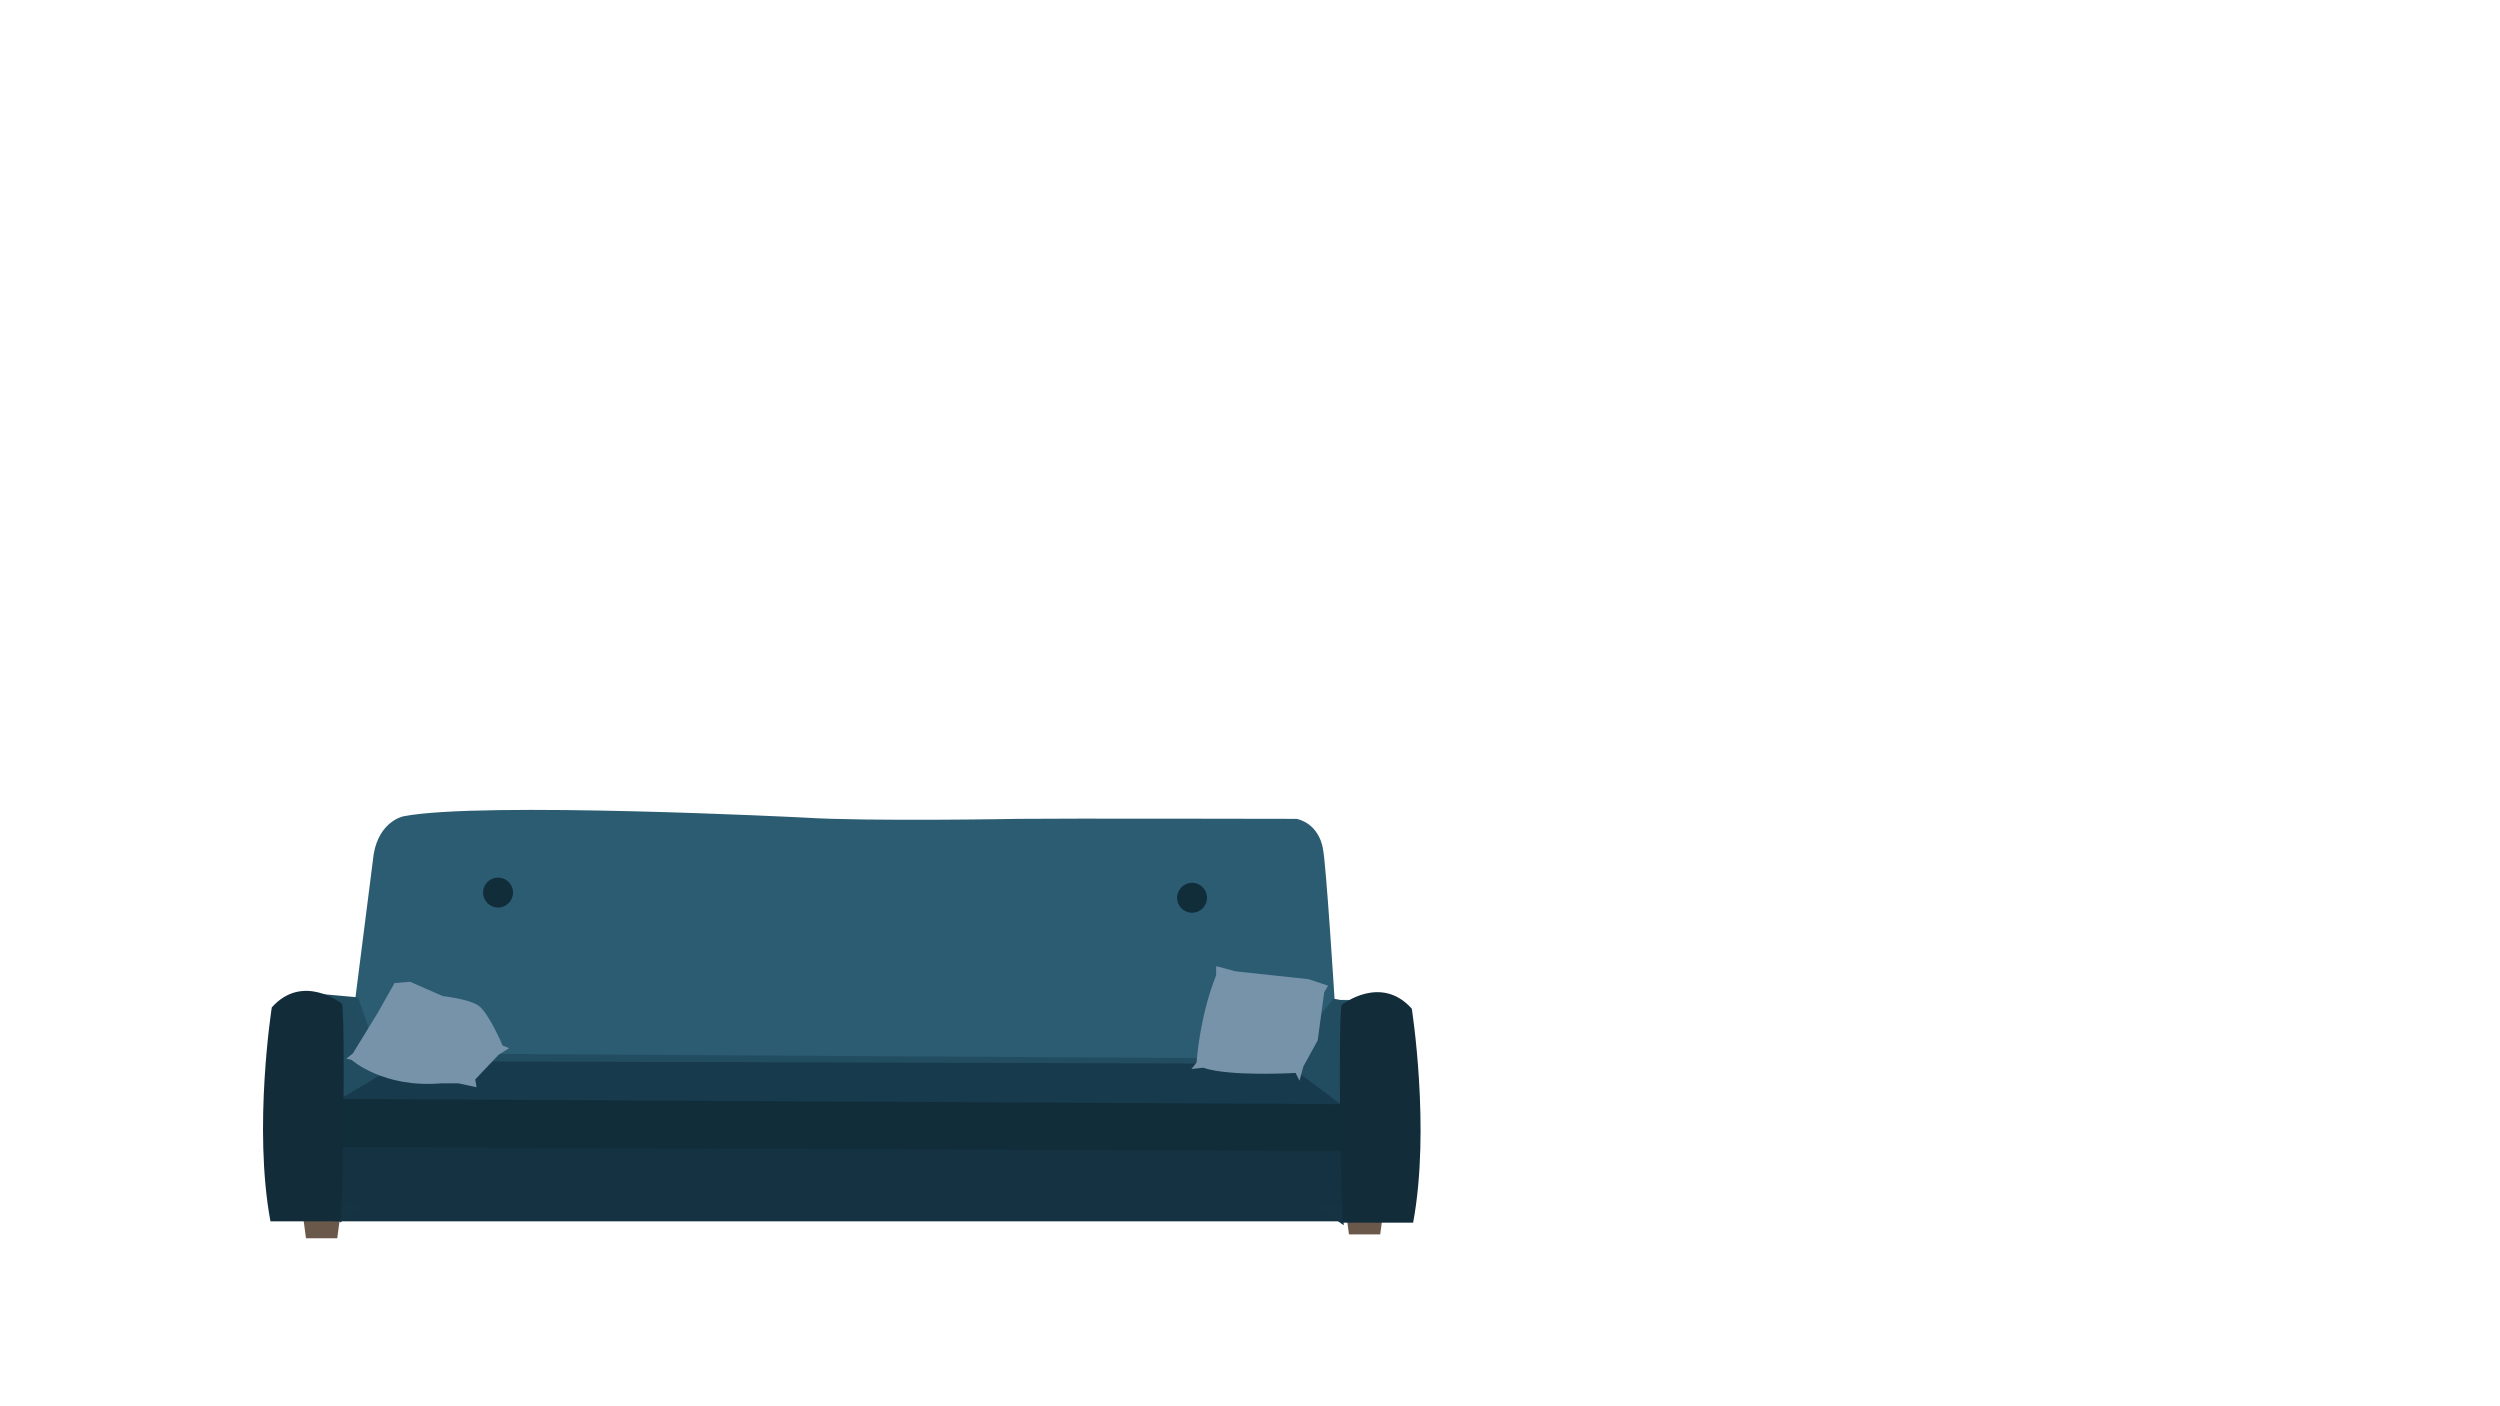<svg id="Folder_9" data-name="Folder 9" xmlns="http://www.w3.org/2000/svg" width="1920" height="1080" viewBox="0 0 1920 1080">
  <defs>
    <style>
      .cls-1 {
        fill: #6a584b;
      }

      .cls-1, .cls-10, .cls-2, .cls-3, .cls-4, .cls-5, .cls-6, .cls-7, .cls-8 {
        fill-rule: evenodd;
      }

      .cls-2 {
        fill: #2b5c72;
      }

      .cls-3 {
        fill: #224c60;
      }

      .cls-4 {
        fill: #153242;
      }

      .cls-5 {
        fill: #153342;
      }

      .cls-6 {
        fill: #173a4d;
      }

      .cls-7 {
        fill: #122c3a;
      }

      .cls-8, .cls-9 {
        fill: #112d3a;
      }

      .cls-10 {
        fill: #7693a9;
      }
    </style>
  </defs>
  <g id="Kursi">
    <path class="cls-1" d="M233,936h28l-2,15H235Z"/>
    <path id="Rectangle_20_copy" data-name="Rectangle 20 copy" class="cls-1" d="M1062,933h-28l2,15h24Z"/>
    <path class="cls-2" d="M1051,767.953h-26s-6.68-106.862-9-116.062c0,0-2.02-18.463-20-23.012,0,0-183.526-.4-214,0,0,0-115.486,2.165-165-1,0,0-247.1-12.533-307-1,0,0-18.553,3.377-23,29.015L273,765.952H233L262,854l779,2Z"/>
    <path class="cls-3" d="M1040,770l-16-3-40,50,49,35Z"/>
    <path class="cls-3" d="M242,763l33,3,18,53,9-10,686,4,14,8-312,2L256,849Z"/>
    <path class="cls-4" d="M257.625,870H1032l-0.64,67.984H256.985Z"/>
    <path class="cls-5" d="M1032,941l-20-14,19-2Z"/>
    <path class="cls-5" d="M261,939l19-14-18-2Z"/>
    <path class="cls-6" d="M263,843l47-28,678,2,43,32,3,11-770-7Z"/>
    <path class="cls-7" d="M207.707,938h53.649c1.955,0.45,4.209-166.593,1.032-167.325,0,0-29.87-23.689-53.65,3.006C208.738,773.681,194.283,865.8,207.707,938Z"/>
    <path id="Shape_17_copy" data-name="Shape 17 copy" class="cls-7" d="M1085.29,939h-53.68c-1.95.45-4.21-166.593-1.03-167.325,0,0,29.89-23.689,53.68,3.006C1084.26,774.681,1098.72,866.8,1085.29,939Z"/>
    <path class="cls-8" d="M263,844l769,4-1,36-768-3V844Z"/>
    <circle class="cls-9" cx="382.5" cy="685.5" r="11.5"/>
    <circle id="Ellipse_3_copy" data-name="Ellipse 3 copy" class="cls-9" cx="915.5" cy="689.5" r="11.5"/>
    <g id="Bantal">
      <path class="cls-10" d="M270,814s24.312,21.848,69,18h13l14,3-1-6,18-19,8-5-5-2s-10.938-26.024-19-31-27-7-27-7l-25-11-12,1s-12.027,21.359-13,23-19,31-19,31l-5,4Z"/>
      <path class="cls-10" d="M934,749v-7l15,4,56,6,15,5-3,5-5,37-11,20-3,11-3-6s-50.762,3.037-71-4l-9,1,4-5S920.9,781.958,934,749Z"/>
    </g>
  </g>
</svg>
